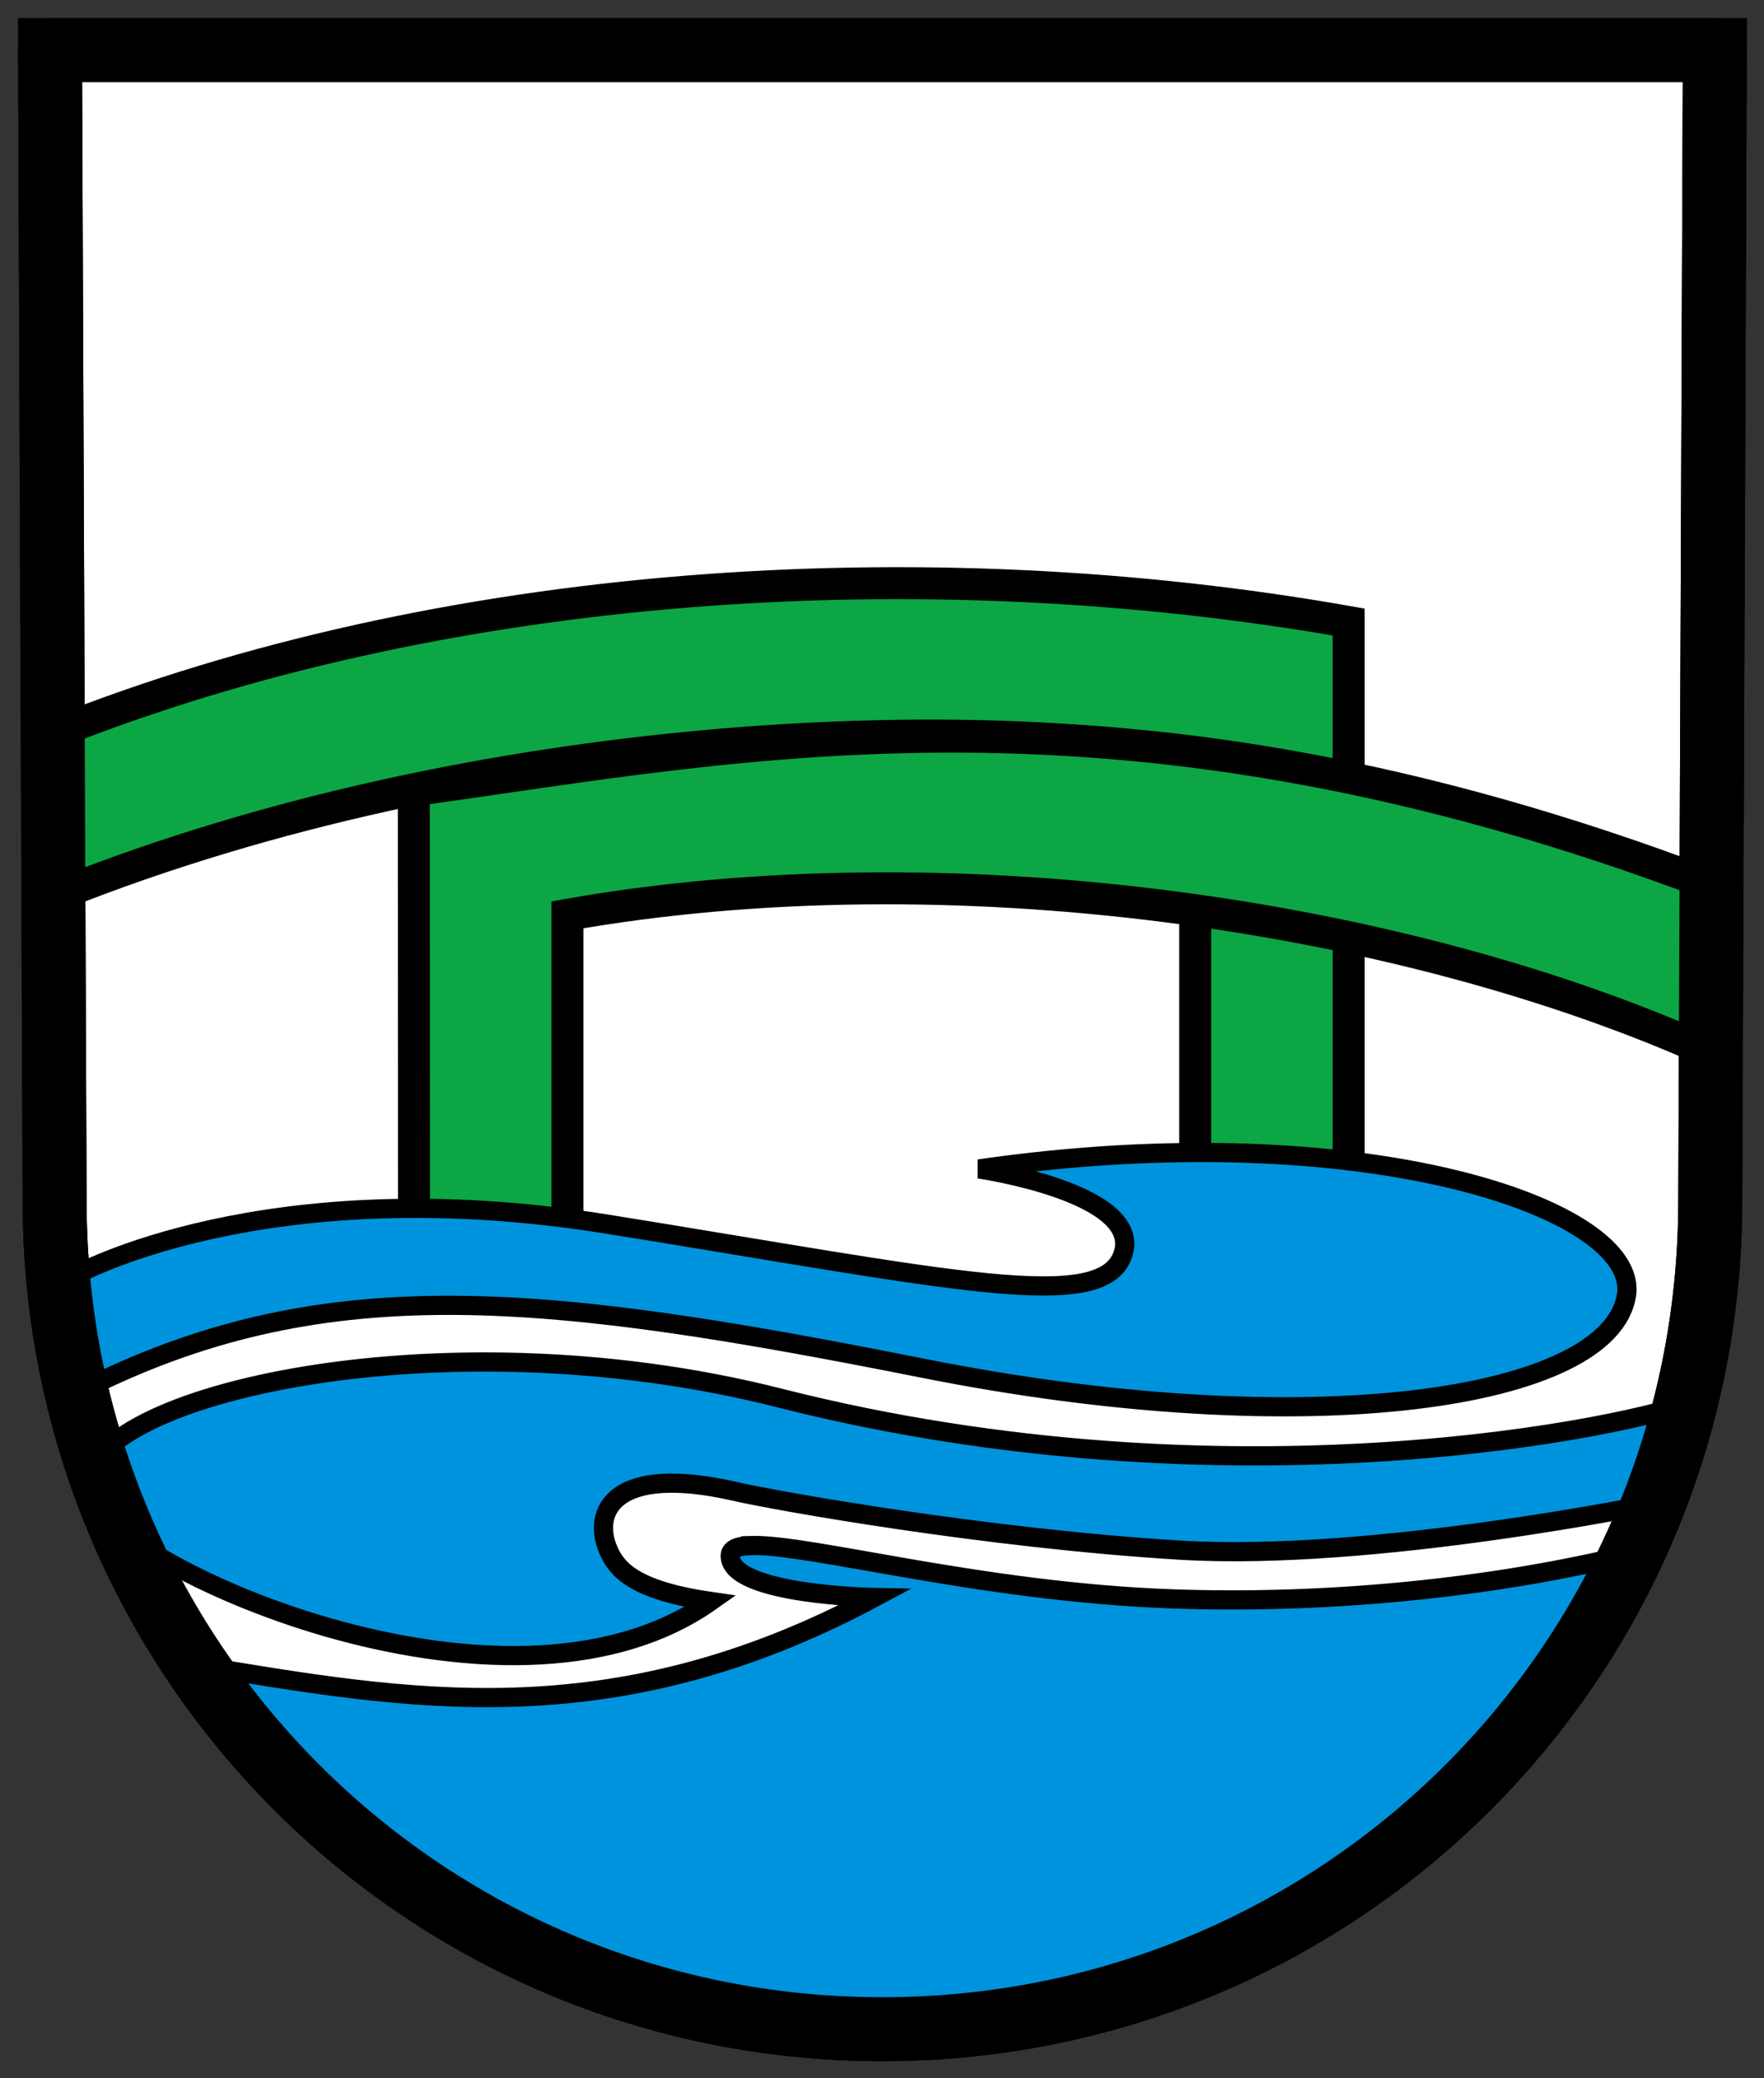 <svg height="588.804" width="500" xmlns="http://www.w3.org/2000/svg"><rect width="100%" height="100%" fill="#333333" stroke="none"/><g transform="matrix(1.813 0 0 1.813 -385.025 -668.006)"><path d="m220.188 376.281.719 179.875c0 71.7 57.706 129.438 129.406 129.438s129.438-57.737 129.438-129.438l.719-179.875z" fill="#fff" stroke="#000" stroke-linecap="round" stroke-linejoin="round" stroke-width="10"/><path d="m220.602 508.904c89.454-33.895 176.067-33.21 256.265-3.156" fill="none" stroke="#fc1414"/><g stroke="#000"><path d="m220.918 483.025c60.336-24.047 135.569-29.113 202.298-17.358v91.839h-23.985v-71.057c-34.627-6.155-110.904-4.81-177.681 21.824z" fill="#0ca644" stroke-width="5"/><path d="m301.08 511.429c59.589-10.514 130.582-.182 178.628 21.461v-26.198c-91.912-34.878-151.105-21.822-202.642-14.743l.029 73.447h23.985v-53.967z" fill="#0ca644" stroke-width="5"/><path d="m224.067 567.81s29.629-16.666 83.331-8.024c53.702 8.642 77.467 14.197 80.553 4.629 3.086-9.568-22.53-13.271-22.53-13.271 59.875-8.642 103.392 6.173 101.231 19.752-2.592 16.295-49.457 23.425-109.873 11.419-58.339-11.592-92.896-15.601-130.243 2.778zm247.523 35.493s-44.585 9.268-74.831 7.416c-30.246-1.852-62.831-7.658-69.498-9.182-18.878-4.314-22.419 3.113-19.769 9.202 1.292 2.968 3.989 6.257 15.954 7.995-32.26 22.688-94.794-6.191-97.219-16.975-3.276-14.572 53.821-28.574 108.021-14.814 70.659 17.938 133.866 4.326 143.514.309zm-141.808 6.697c-2.097.066-3.248.547-3.25 1.625-.013 6.099 22.531 6.5 22.531 6.5-41.272 22.061-73.293 15.942-106.062 10.562 23.214 34.38 62.531 56.906 107.312 56.906 51.965 0 96.587-30.322 117.219-74.312-22.381 5.476-48.08 7.892-71.75 7.062-29.917-1.049-56.915-8.629-66-8.344z" fill="#0093dd" stroke-width="3"/><path d="m220.188 376.281.719 179.875c0 71.7 57.706 129.438 129.406 129.438s129.438-57.737 129.438-129.438l.719-179.875z" fill="none" stroke-linecap="round" stroke-width="10"/></g></g></svg>